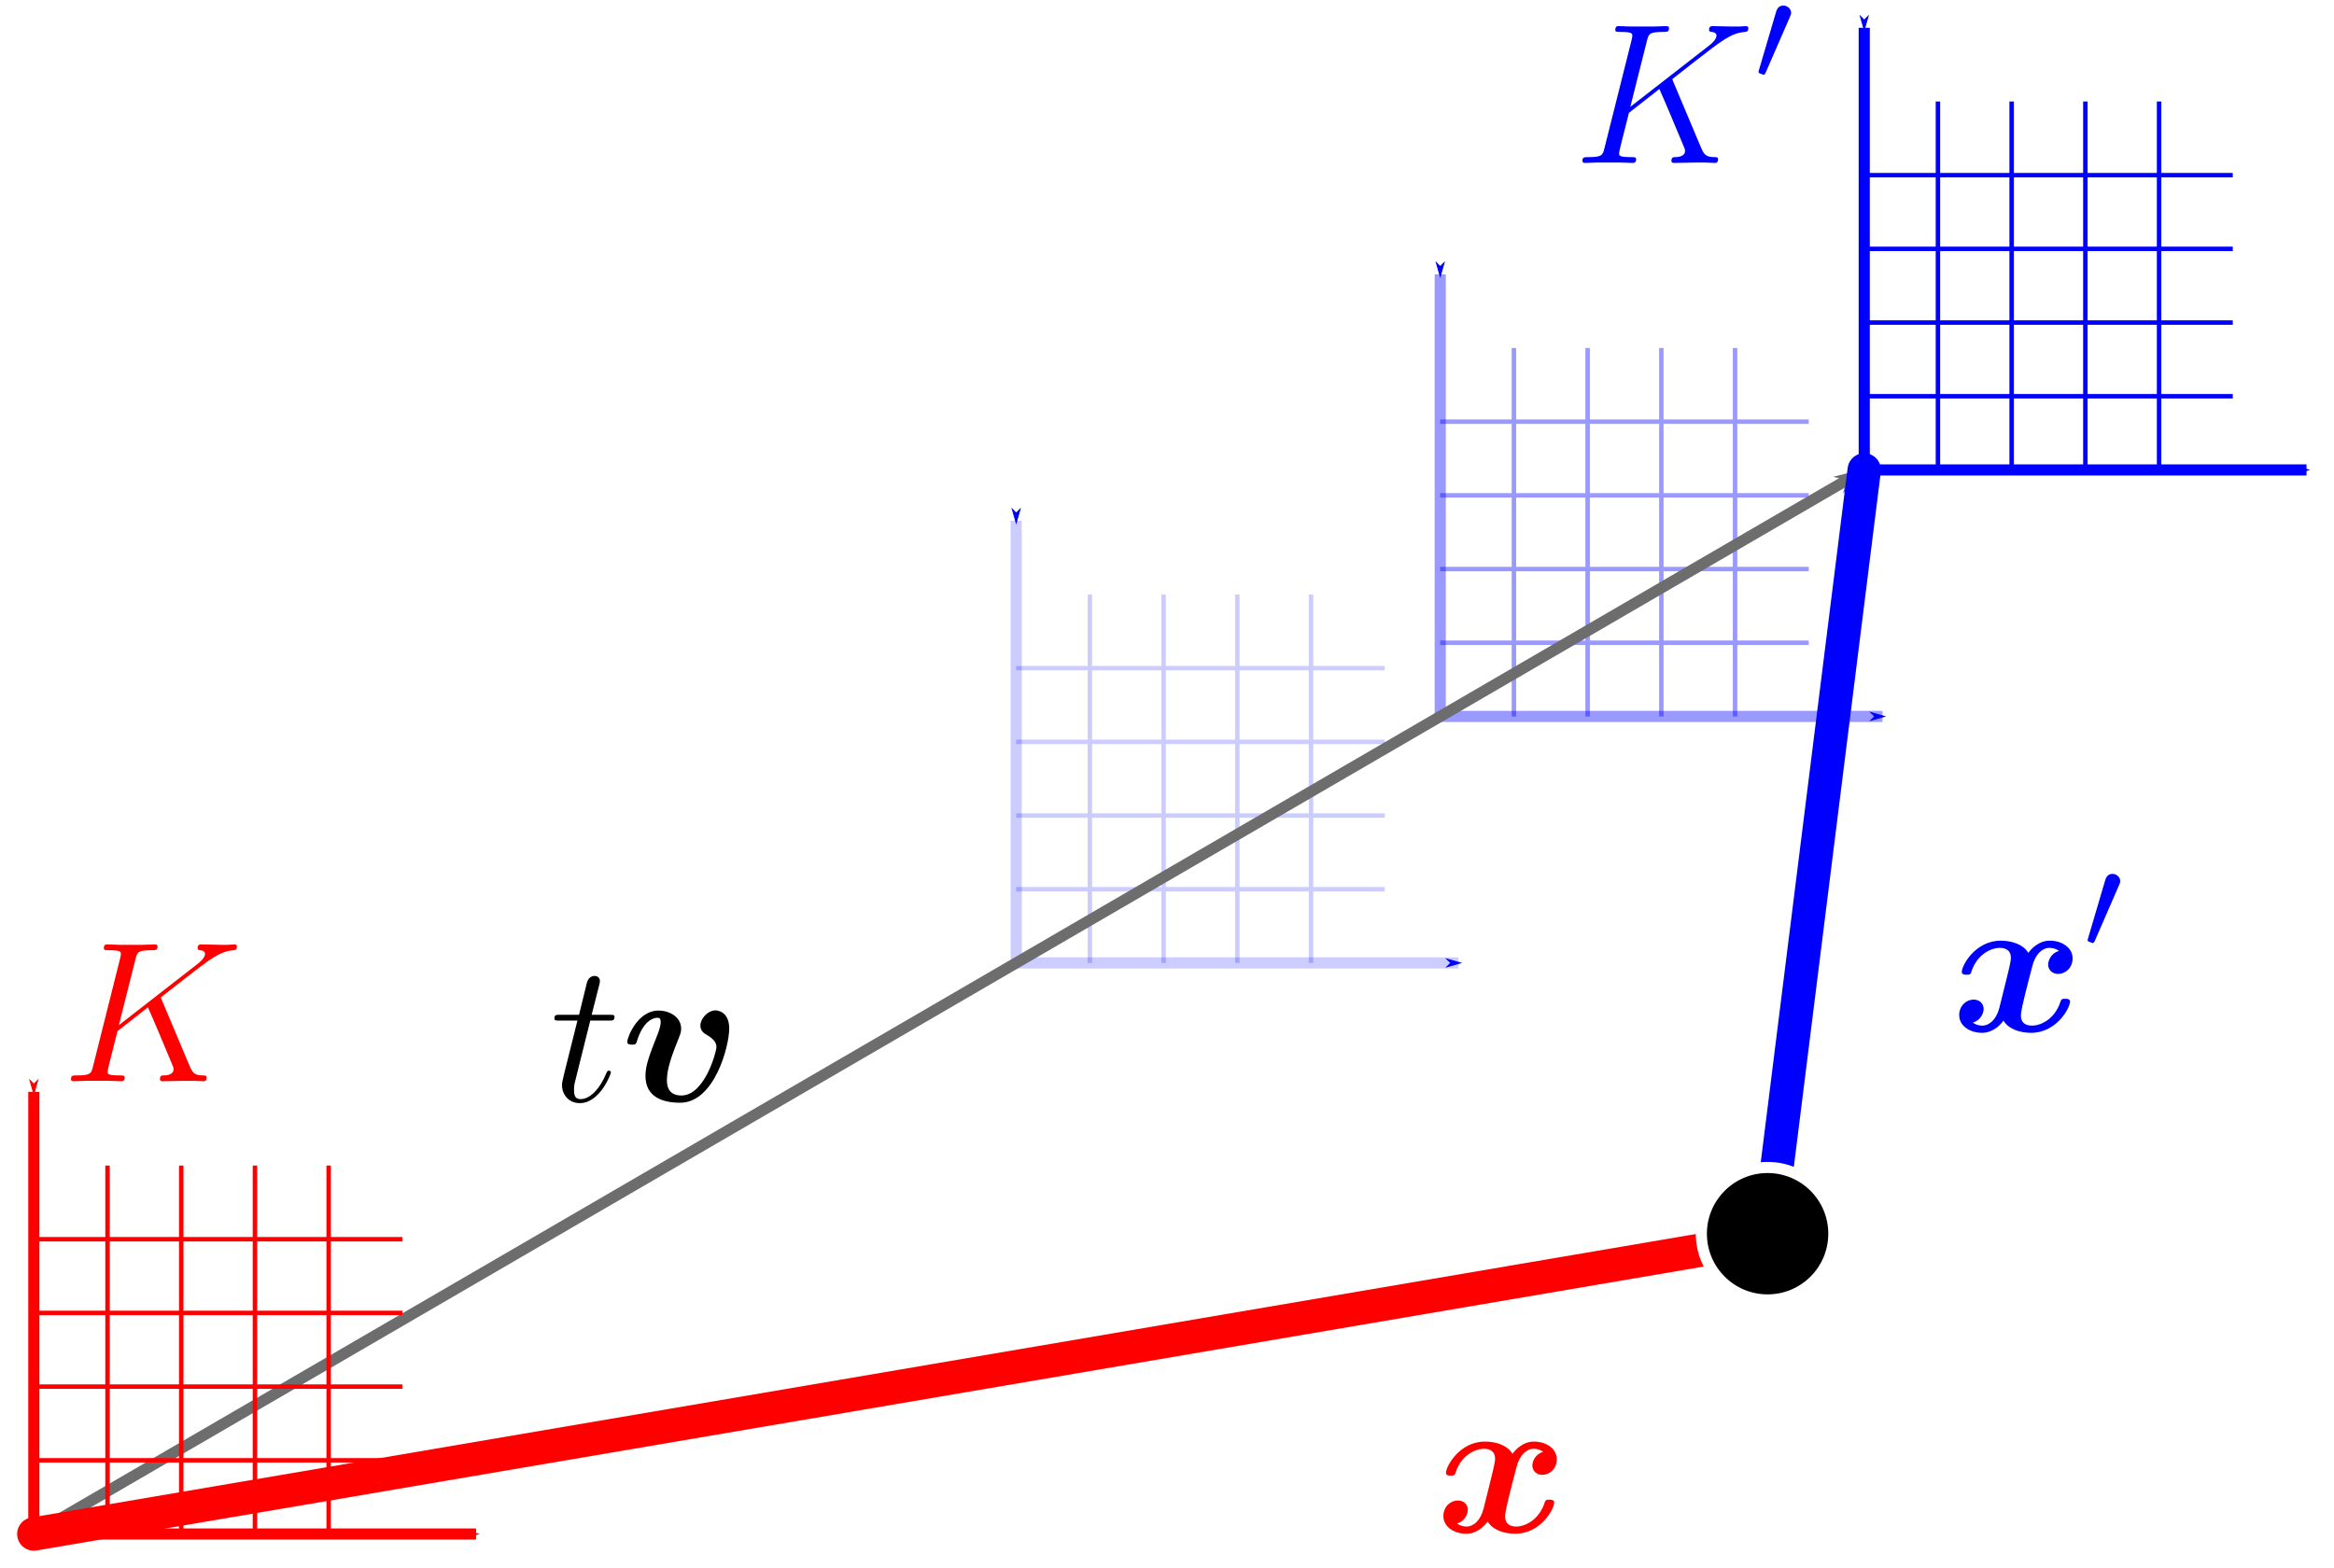 <?xml version="1.0" encoding="UTF-8"?>
<svg width="209.67" height="140.882" version="1.1" viewBox="0 0 209.67 140.882" xmlns="http://www.w3.org/2000/svg"><defs><marker id="marker7067" overflow="visible" orient="auto"><path transform="matrix(.4 0 0 .4 4 0)" d="m0 0 5-5-17.5 5 17.5 5z" fill="#00f" fill-rule="evenodd" stroke="#00f" stroke-width="1pt"/></marker><marker id="marker7227" overflow="visible" orient="auto"><path transform="matrix(-.4 0 0 -.4 -4 0)" d="m0 0 5-5-17.5 5 17.5 5z" fill="#00f" fill-rule="evenodd" stroke="#00f" stroke-width="1pt"/></marker><marker id="Arrow1Mstart" overflow="visible" orient="auto"><path transform="matrix(.4 0 0 .4 4 0)" d="m0 0 5-5-17.5 5 17.5 5z" fill="#00f" fill-rule="evenodd" stroke="#00f" stroke-width="1pt"/></marker><marker id="marker5278" overflow="visible" orient="auto"><path transform="matrix(-.4 0 0 -.4 -4 0)" d="m0 0 5-5-17.5 5 17.5 5z" fill="#00f" fill-rule="evenodd" stroke="#00f" stroke-width="1pt"/></marker><marker id="marker7607" overflow="visible" orient="auto"><path transform="matrix(-.8 0 0 -.8 -10 0)" d="m0 0 5-5-17.5 5 17.5 5z" fill="#6d6d6d" fill-rule="evenodd" stroke="#6d6d6d" stroke-width="1pt"/></marker><marker id="marker6391" overflow="visible" orient="auto"><path transform="matrix(.4 0 0 .4 4 0)" d="m0 0 5-5-17.5 5 17.5 5z" fill="#f00" fill-rule="evenodd" stroke="#f00" stroke-width="1pt"/></marker><marker id="marker6527" overflow="visible" orient="auto"><path transform="matrix(-.4 0 0 -.4 -4 0)" d="m0 0 5-5-17.5 5 17.5 5z" fill="#f00" fill-rule="evenodd" stroke="#f00" stroke-width="1pt"/></marker><marker id="marker6753" overflow="visible" orient="auto"><path transform="matrix(.4 0 0 .4 4 0)" d="m0 0 5-5-17.5 5 17.5 5z" fill="#00f" fill-rule="evenodd" stroke="#00f" stroke-width="1pt"/></marker><marker id="marker6901" overflow="visible" orient="auto"><path transform="matrix(-.4 0 0 -.4 -4 0)" d="m0 0 5-5-17.5 5 17.5 5z" fill="#00f" fill-rule="evenodd" stroke="#00f" stroke-width="1pt"/></marker><marker id="marker6395" overflow="visible" orient="auto"><path transform="matrix(-.4 0 0 -.4 -4 0)" d="m0 0 5-5-17.5 5 17.5 5z" fill="#f00" fill-rule="evenodd" stroke="#f00" stroke-width="1pt"/></marker><marker id="marker8009" overflow="visible" orient="auto"><path transform="matrix(-.4 0 0 -.4 -4 0)" d="m0 0 5-5-17.5 5 17.5 5z" fill="#00f" fill-rule="evenodd" stroke="#00f" stroke-width="1pt"/></marker></defs><g transform="translate(107.692 -234.014)"><g shape-rendering="auto"><g stroke="#00f"><path d="m21.687 258.662v39.729h39.729" color="#000000" color-rendering="auto" fill="none" image-rendering="auto" marker="none" marker-end="url(#marker7227)" marker-start="url(#marker7067)" opacity=".4" solid-color="#000000" style="isolation:auto;mix-blend-mode:normal"/><path d="m48.173 265.284v33.108m-6.622-33.108v33.108m-6.622-33.108v33.108m-6.622-33.108v33.108m-6.622-6.622h33.108m-33.108-6.622h33.108m-33.108-6.622h33.108m-33.108-6.622h33.108" color="#000000" color-rendering="auto" fill="#fff" image-rendering="auto" opacity=".4" solid-color="#000000" stroke-width=".4" style="isolation:auto;mix-blend-mode:normal"/><path d="m-16.404 280.812v39.729h39.729" color="#000000" color-rendering="auto" fill="none" image-rendering="auto" marker="none" marker-end="url(#marker5278)" marker-start="url(#Arrow1Mstart)" opacity=".2" solid-color="#000000" style="isolation:auto;mix-blend-mode:normal"/><path d="m10.082 287.433v33.108m-6.622-33.108v33.108m-6.622-33.108v33.108m-6.622-33.108v33.108m-6.622-6.622h33.108m-33.108-6.622h33.108m-33.108-6.622h33.108m-33.108-6.622h33.108" color="#000000" color-rendering="auto" fill="#fff" image-rendering="auto" opacity=".2" solid-color="#000000" stroke-width=".4" style="isolation:auto;mix-blend-mode:normal"/></g><g><path d="m-104.653 371.857 164.431-95.615" color="#000000" color-rendering="auto" fill="none" image-rendering="auto" marker-end="url(#marker7607)" solid-color="#000000" stroke="#6d6d6d" style="isolation:auto;mix-blend-mode:normal"/><path d="m-104.653 332.128v39.729h39.729" color="#000000" color-rendering="auto" fill="none" image-rendering="auto" marker="none" marker-end="url(#marker6527)" marker-start="url(#marker6391)" solid-color="#000000" stroke="#f00" style="isolation:auto;mix-blend-mode:normal"/><path d="m-78.167 338.749v33.108m-6.622-33.108v33.108m-6.622-33.108v33.108m-6.622-33.108v33.108m-6.622-6.622h33.108m-33.108-6.622h33.108m-33.108-6.622h33.108m-33.108-6.622h33.108" color="#000000" color-rendering="auto" fill="#fff" image-rendering="auto" solid-color="#000000" stroke="#f00" stroke-width=".4" style="isolation:auto;mix-blend-mode:normal"/><path d="m59.778 236.513v39.729h39.729" color="#000000" color-rendering="auto" fill="none" image-rendering="auto" marker="none" marker-end="url(#marker6901)" marker-start="url(#marker6753)" solid-color="#000000" stroke="#00f" style="isolation:auto;mix-blend-mode:normal"/><path d="m86.264 243.134v33.108m-6.622-33.108v33.108m-6.622-33.108v33.108m-6.622-33.108v33.108m-6.622-6.622h33.108m-33.108-6.622h33.108m-33.108-6.622h33.108m-33.108-6.622h33.108" color="#000000" color-rendering="auto" fill="#fff" image-rendering="auto" solid-color="#000000" stroke="#00f" stroke-width=".4" style="isolation:auto;mix-blend-mode:normal"/></g><path d="m-104.653 371.857 149.952-25.543" color="#000000" color-rendering="auto" fill="none" image-rendering="auto" marker-end="url(#marker6395)" solid-color="#000000" stroke="#f00" stroke-linecap="round" stroke-width="3" style="isolation:auto;mix-blend-mode:normal"/><path d="m59.778 276.242-7.841 62.658" color="#000000" color-rendering="auto" fill="none" image-rendering="auto" marker-end="url(#marker8009)" solid-color="#000000" stroke="#00f" stroke-linecap="round" stroke-width="3" style="isolation:auto;mix-blend-mode:normal"/><circle cx="51.096" cy="344.873" r="5.952" color="#000000" color-rendering="auto" image-rendering="auto" solid-color="#000000" stroke="#fff" style="isolation:auto;mix-blend-mode:normal"/></g><g stroke-width="1.5"><path d="m-93.144 323.9c-0.018-0.054-0.09-0.198-0.09-0.252 0-0.018 0.018-0.036 0.324-0.27l1.746-1.368c2.412-1.872 3.204-2.502 4.446-2.61 0.126-0.018 0.306-0.018 0.306-0.324 0-0.108-0.054-0.198-0.198-0.198-0.198 0-0.414 0.036-0.612 0.036h-0.684c-0.558 0-1.152-0.036-1.692-0.036-0.126 0-0.342 0-0.342 0.324 0 0.18 0.126 0.198 0.234 0.198 0.198 0.018 0.432 0.09 0.432 0.342 0 0.36-0.54 0.792-0.684 0.9l-7.056 5.49 1.494-5.94c0.162-0.612 0.198-0.792 1.476-0.792 0.342 0 0.504 0 0.504-0.342 0-0.18-0.18-0.18-0.27-0.18-0.324 0-0.702 0.036-1.044 0.036h-2.124c-0.324 0-0.72-0.036-1.044-0.036-0.144 0-0.342 0-0.342 0.342 0 0.18 0.162 0.18 0.432 0.18 1.098 0 1.098 0.144 1.098 0.342 0 0.036 0 0.144-0.072 0.414l-2.43 9.684c-0.162 0.63-0.198 0.81-1.458 0.81-0.342 0-0.522 0-0.522 0.324 0 0.198 0.162 0.198 0.27 0.198 0.342 0 0.702-0.036 1.044-0.036h2.106c0.342 0 0.72 0.036 1.062 0.036 0.144 0 0.342 0 0.342-0.342 0-0.18-0.162-0.18-0.432-0.18-1.098 0-1.098-0.144-1.098-0.324 0-0.126 0.108-0.576 0.18-0.864l0.702-2.79 2.736-2.142c0.522 1.152 1.476 3.456 2.214 5.22 0.054 0.108 0.09 0.216 0.09 0.342 0 0.54-0.72 0.558-0.882 0.558s-0.342 0-0.342 0.342c0 0.18 0.198 0.18 0.252 0.18 0.63 0 1.296-0.036 1.926-0.036h0.864c0.27 0 0.576 0.036 0.846 0.036 0.108 0 0.306 0 0.306-0.342 0-0.18-0.162-0.18-0.342-0.18-0.666-0.018-0.9-0.162-1.17-0.81z" fill="#f00"/><path d="m42.634 241.383c-0.018-0.054-0.09-0.198-0.09-0.252 0-0.018 0.018-0.036 0.324-0.27l1.746-1.368c2.412-1.872 3.204-2.502 4.446-2.61 0.126-0.018 0.306-0.018 0.306-0.324 0-0.108-0.054-0.198-0.198-0.198-0.198 0-0.414 0.036-0.612 0.036h-0.684c-0.558 0-1.152-0.036-1.692-0.036-0.126 0-0.342 0-0.342 0.324 0 0.18 0.126 0.198 0.234 0.198 0.198 0.018 0.432 0.09 0.432 0.342 0 0.36-0.54 0.792-0.684 0.9l-7.056 5.49 1.494-5.94c0.162-0.612 0.198-0.792 1.476-0.792 0.342 0 0.504 0 0.504-0.342 0-0.18-0.18-0.18-0.27-0.18-0.324 0-0.702 0.036-1.044 0.036h-2.124c-0.324 0-0.72-0.036-1.044-0.036-0.144 0-0.342 0-0.342 0.342 0 0.18 0.162 0.18 0.432 0.18 1.098 0 1.098 0.144 1.098 0.342 0 0.036 0 0.144-0.072 0.414l-2.43 9.684c-0.162 0.63-0.198 0.81-1.458 0.81-0.342 0-0.522 0-0.522 0.324 0 0.198 0.162 0.198 0.27 0.198 0.342 0 0.702-0.036 1.044-0.036h2.106c0.342 0 0.72 0.036 1.062 0.036 0.144 0 0.342 0 0.342-0.342 0-0.18-0.162-0.18-0.432-0.18-1.098 0-1.098-0.144-1.098-0.324 0-0.126 0.108-0.576 0.18-0.864l0.702-2.79 2.736-2.142c0.522 1.152 1.476 3.456 2.214 5.22 0.054 0.108 0.09 0.216 0.09 0.342 0 0.54-0.72 0.558-0.882 0.558s-0.342 0-0.342 0.342c0 0.18 0.198 0.18 0.252 0.18 0.63 0 1.296-0.036 1.926-0.036h0.864c0.27 0 0.576 0.036 0.846 0.036 0.108 0 0.306 0 0.306-0.342 0-0.18-0.162-0.18-0.342-0.18-0.666-0.018-0.9-0.162-1.17-0.81z" fill="#00f"/><path d="m53.101 235.534c0.06-0.156 0.108-0.24 0.108-0.36 0-0.396-0.36-0.66-0.696-0.66-0.48 0-0.612 0.42-0.66 0.588l-1.524 5.172c-0.048 0.144-0.048 0.18-0.048 0.192 0 0.108 0.072 0.132 0.192 0.168 0.216 0.096 0.24 0.096 0.264 0.096 0.036 0 0.108 0 0.192-0.204z" fill="#00f"/><path d="m30.935 364.471c-0.648 0.18-0.972 0.792-0.972 1.242 0 0.396 0.306 0.828 0.9 0.828 0.63 0 1.296-0.522 1.296-1.404 0-0.954-0.954-1.584-2.052-1.584-1.026 0-1.692 0.774-1.926 1.098-0.45-0.756-1.458-1.098-2.484-1.098-2.268 0-3.492 2.214-3.492 2.808 0 0.252 0.27 0.252 0.432 0.252 0.216 0 0.342 0 0.414-0.234 0.522-1.638 1.818-2.178 2.556-2.178 0.684 0 1.008 0.324 1.008 0.9 0 0.342-0.252 1.332-0.414 1.98l-0.612 2.466c-0.27 1.098-0.918 1.638-1.53 1.638-0.09 0-0.504 0-0.864-0.27 0.648-0.18 0.972-0.792 0.972-1.242 0-0.396-0.306-0.828-0.9-0.828-0.63 0-1.296 0.522-1.296 1.404 0 0.954 0.954 1.584 2.052 1.584 1.026 0 1.692-0.774 1.926-1.098 0.45 0.756 1.458 1.098 2.484 1.098 2.268 0 3.492-2.214 3.492-2.808 0-0.252-0.27-0.252-0.432-0.252-0.216 0-0.342 0-0.414 0.234-0.522 1.638-1.818 2.178-2.556 2.178-0.684 0-1.008-0.324-1.008-0.9 0-0.378 0.234-1.332 0.396-1.998 0.126-0.468 0.54-2.16 0.63-2.448 0.27-1.08 0.9-1.638 1.53-1.638 0.09 0 0.504 0 0.864 0.27z" fill="#f00"/></g><path d="m-54.667 325.723h1.656c0.342 0 0.522 0 0.522-0.324 0-0.198-0.108-0.198-0.468-0.198h-1.584l0.666-2.628c0.072-0.252 0.072-0.288 0.072-0.414 0-0.288-0.234-0.45-0.468-0.45-0.144 0-0.558 0.054-0.702 0.63l-0.702 2.862h-1.692c-0.36 0-0.522 0-0.522 0.342 0 0.18 0.126 0.18 0.468 0.18h1.602l-1.188 4.752c-0.144 0.63-0.198 0.81-0.198 1.044 0 0.846 0.594 1.62 1.602 1.62 1.818 0 2.79-2.628 2.79-2.754 0-0.108-0.072-0.162-0.18-0.162-0.036 0-0.108 0-0.144 0.072-0.018 0.018-0.036 0.036-0.162 0.324-0.378 0.9-1.206 2.16-2.25 2.16-0.54 0-0.576-0.45-0.576-0.846 0-0.018 0-0.36 0.054-0.576z" stroke-width="1.5"/><path d="m-42.183 326.443c0-1.638-1.206-1.638-1.224-1.638-0.72 0-1.368 0.756-1.368 1.368 0 0.504 0.378 0.72 0.54 0.81 0.756 0.45 0.9 0.774 0.9 1.134 0 0.396-1.044 4.338-3.15 4.338-1.296 0-1.296-1.08-1.296-1.404 0-1.044 0.504-2.358 1.08-3.798 0.144-0.36 0.198-0.522 0.198-0.81 0-1.044-1.044-1.62-2.034-1.62-1.908 0-2.808 2.448-2.808 2.808 0 0.252 0.27 0.252 0.432 0.252 0.216 0 0.342 0 0.414-0.234 0.576-1.944 1.53-2.178 1.854-2.178 0.126 0 0.306 0 0.306 0.378 0 0.414-0.216 0.936-0.27 1.08-0.828 2.088-1.098 2.898-1.098 3.762 0 1.908 1.548 2.412 3.114 2.412 3.096 0 4.41-5.112 4.41-6.66z" stroke-width="1.5"/><path d="m77.272 319.46c-0.648 0.18-0.972 0.792-0.972 1.242 0 0.396 0.306 0.828 0.9 0.828 0.63 0 1.296-0.522 1.296-1.404 0-0.954-0.954-1.584-2.052-1.584-1.026 0-1.692 0.774-1.926 1.098-0.45-0.756-1.458-1.098-2.484-1.098-2.268 0-3.492 2.214-3.492 2.808 0 0.252 0.27 0.252 0.432 0.252 0.216 0 0.342 0 0.414-0.234 0.522-1.638 1.818-2.178 2.556-2.178 0.684 0 1.008 0.324 1.008 0.9 0 0.342-0.252 1.332-0.414 1.98l-0.612 2.466c-0.27 1.098-0.918 1.638-1.53 1.638-0.09 0-0.504 0-0.864-0.27 0.648-0.18 0.972-0.792 0.972-1.242 0-0.396-0.306-0.828-0.9-0.828-0.63 0-1.296 0.522-1.296 1.404 0 0.954 0.954 1.584 2.052 1.584 1.026 0 1.692-0.774 1.926-1.098 0.45 0.756 1.458 1.098 2.484 1.098 2.268 0 3.492-2.214 3.492-2.808 0-0.252-0.27-0.252-0.432-0.252-0.216 0-0.342 0-0.414 0.234-0.522 1.638-1.818 2.178-2.556 2.178-0.684 0-1.008-0.324-1.008-0.9 0-0.378 0.234-1.332 0.396-1.998 0.126-0.468 0.54-2.16 0.63-2.448 0.27-1.08 0.9-1.638 1.53-1.638 0.09 0 0.504 0 0.864 0.27z" color="#000000" color-rendering="auto" fill="#00f" image-rendering="auto" shape-rendering="auto" solid-color="#000000" stroke-width="1.2" style="isolation:auto;mix-blend-mode:normal"/><path d="m82.667 313.558c0.06-0.156 0.108-0.24 0.108-0.36 0-0.396-0.36-0.66-0.696-0.66-0.48 0-0.612 0.42-0.66 0.588l-1.524 5.172c-0.048 0.144-0.048 0.18-0.048 0.192 0 0.108 0.072 0.132 0.192 0.168 0.216 0.096 0.24 0.096 0.264 0.096 0.036 0 0.108 0 0.192-0.204z" color="#000000" color-rendering="auto" fill="#00f" image-rendering="auto" shape-rendering="auto" solid-color="#000000" stroke-width="1.2" style="isolation:auto;mix-blend-mode:normal"/></g></svg>
